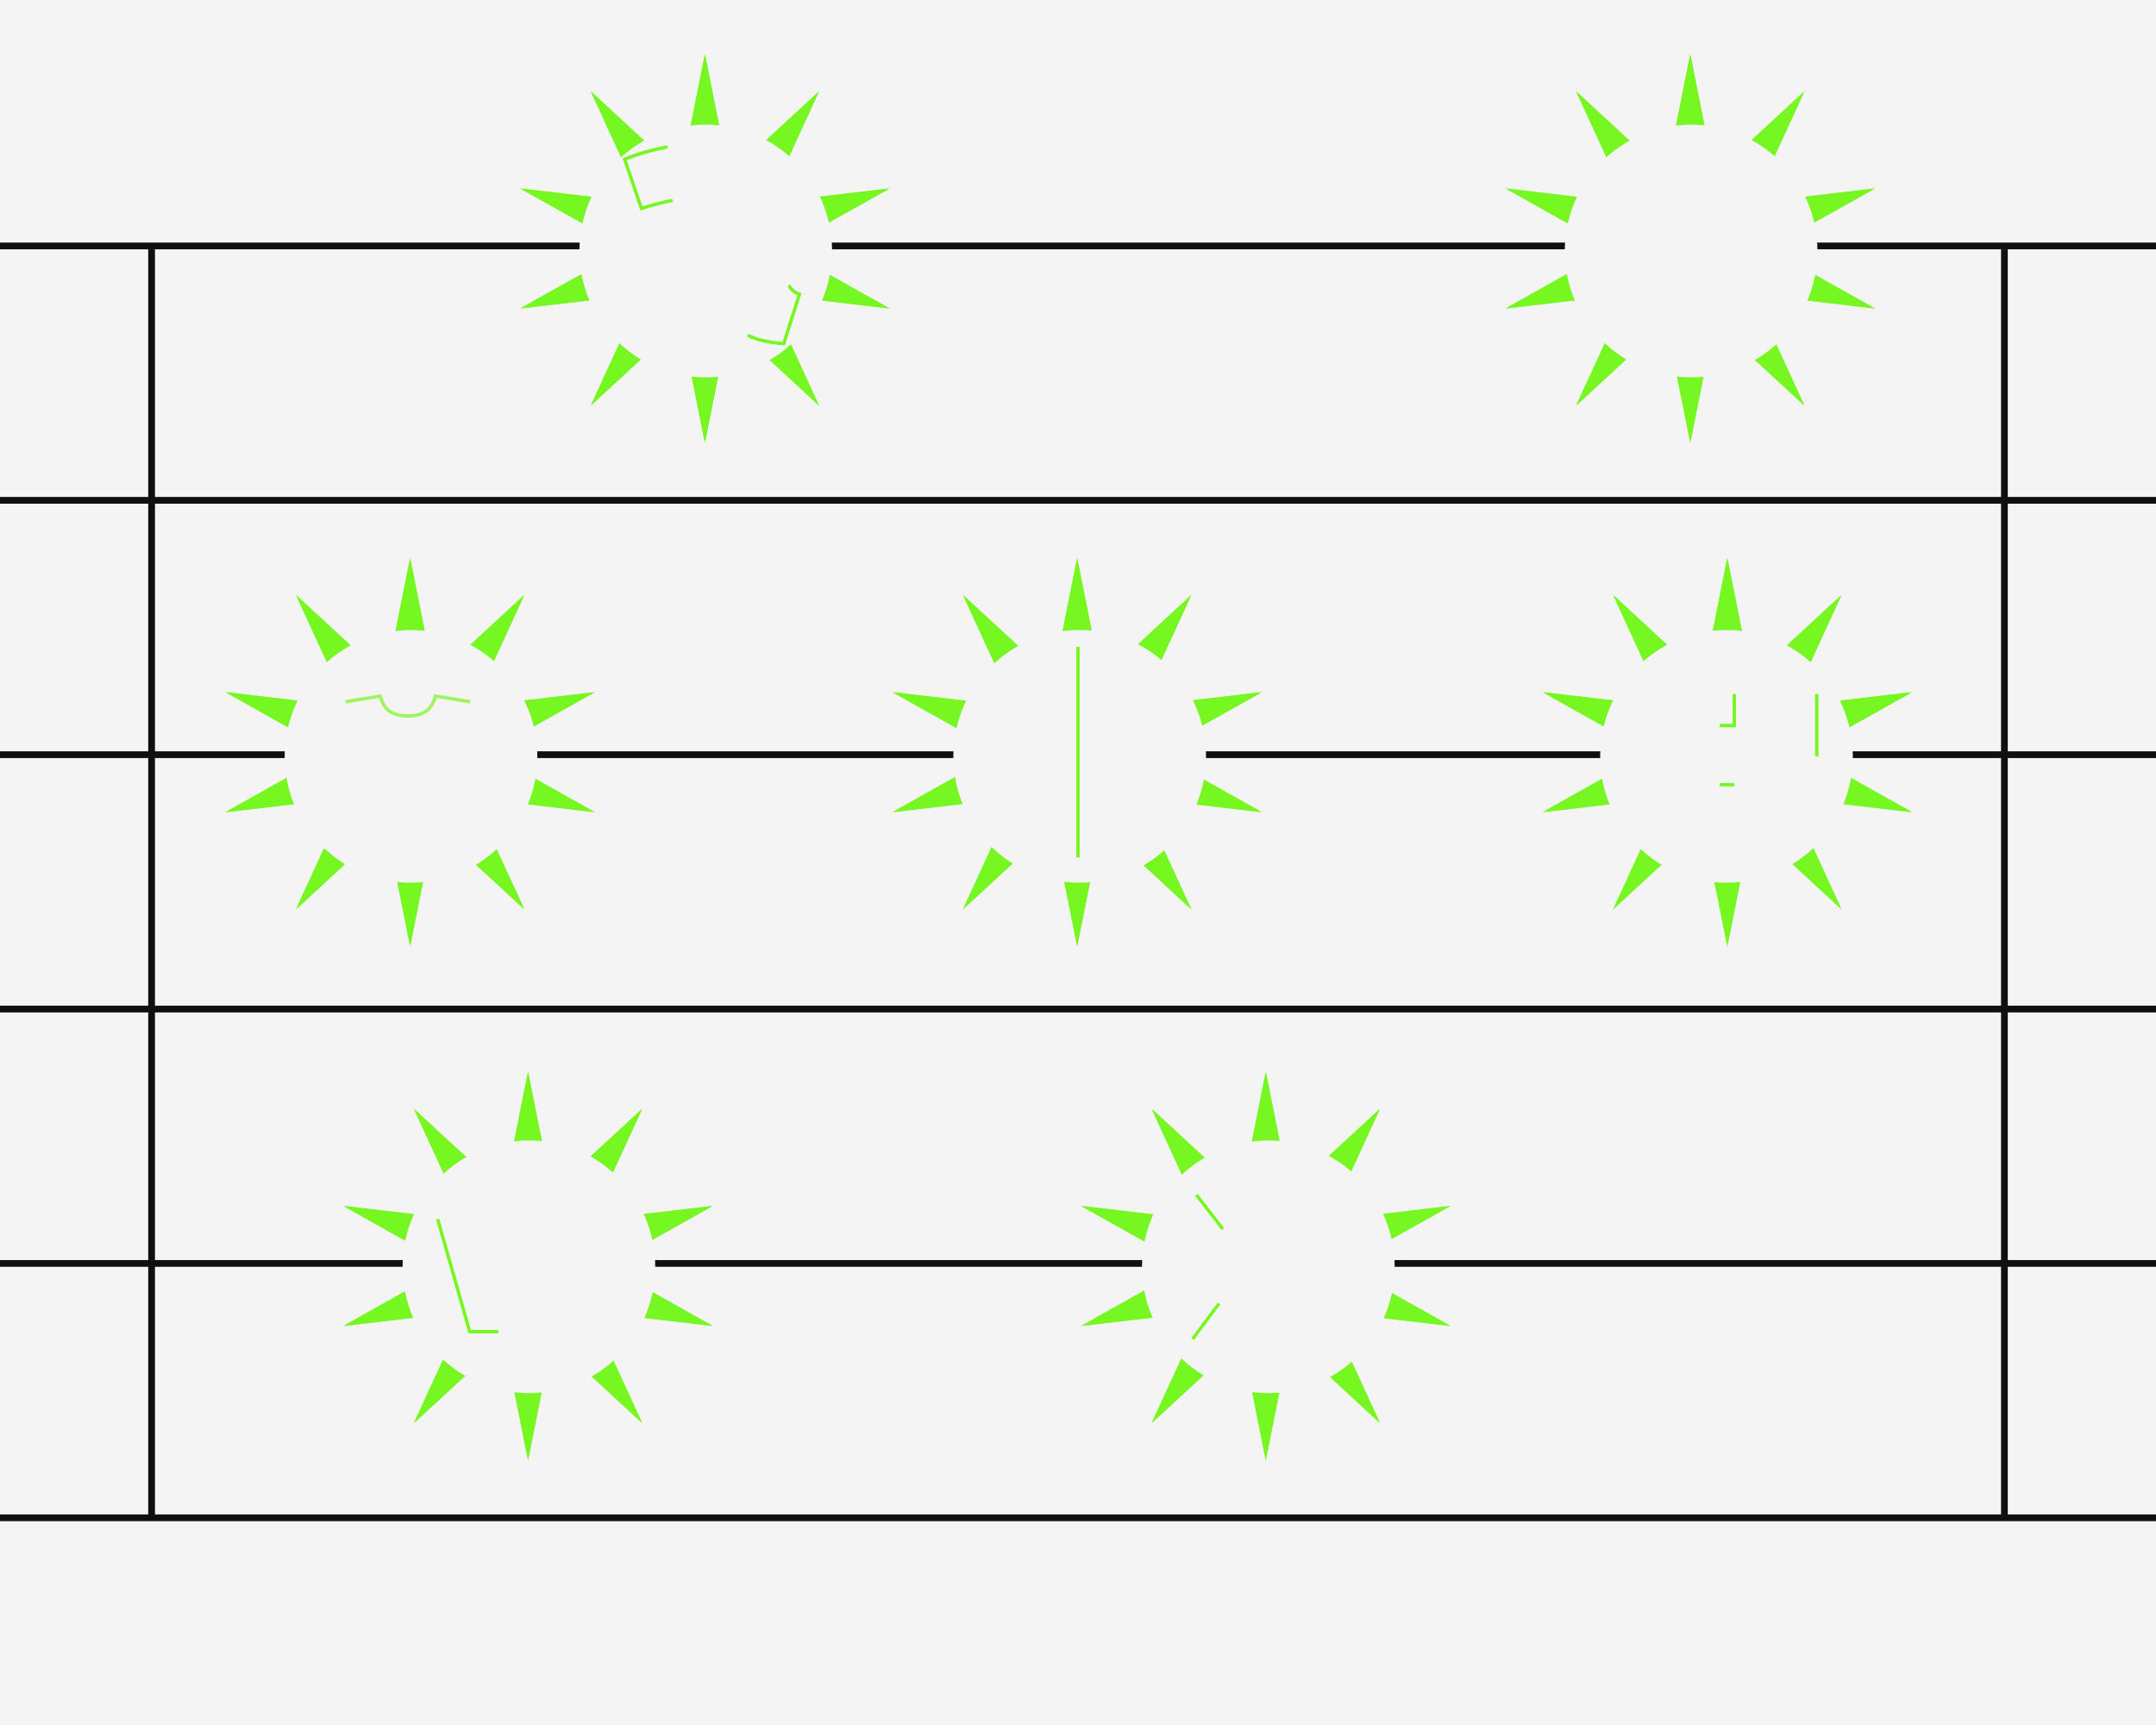 <svg width="1280" height="1024" viewBox="0 0 1280 1024" fill="none" xmlns="http://www.w3.org/2000/svg">
<rect x="0" y="0" width="1280" height="1024" fill="#808080" stroke="none"/>
<g clip-path="url(#clip0_5292_54932)">
<rect width="1280" height="1024" fill="#F4F4F4"/>
<line x1="90" y1="902" x2="90" y2="148" stroke="#101010" stroke-width="4"/>
<line x1="1190" y1="902" x2="1190" y2="148" stroke="#101010" stroke-width="4"/>
<line y1="448" x2="1280" y2="448" stroke="#101010" stroke-width="4"/>
<line y1="297" x2="1280" y2="297" stroke="#101010" stroke-width="4"/>
<line y1="599" x2="1280" y2="599" stroke="#101010" stroke-width="4"/>
<line y1="750" x2="1280" y2="750" stroke="#101010" stroke-width="4"/>
<line y1="146" x2="1280" y2="146" stroke="#101010" stroke-width="4"/>
<line y1="901" x2="1280" y2="901" stroke="#101010" stroke-width="4"/>
<circle cx="314" cy="739" r="75" fill="#F4F4F4"/>
<path d="M418.5 32L432.777 103.561L486.389 54.059L455.877 120.344L528.347 111.809L464.7 147.5L528.347 183.191L455.877 174.656L486.389 240.941L432.777 191.439L418.5 263L404.223 191.439L350.611 240.941L381.123 174.656L308.653 183.191L372.3 147.5L308.653 111.809L381.123 120.344L350.611 54.059L404.223 103.561L418.5 32Z" fill="#77F721"/>
<path d="M432.474 103.622L432.581 104.162L432.986 103.788L485.461 55.336L455.596 120.215L455.366 120.715L455.913 120.651L526.846 112.296L464.549 147.231L464.069 147.5L464.549 147.769L526.846 182.704L455.913 174.349L455.366 174.285L455.596 174.785L485.461 239.664L432.986 191.212L432.581 190.838L432.474 191.378L418.5 261.422L404.526 191.378L404.419 190.838L404.014 191.212L351.539 239.664L381.404 174.785L381.634 174.285L381.087 174.349L310.154 182.704L372.451 147.769L372.931 147.5L372.451 147.231L310.154 112.296L381.087 120.651L381.634 120.715L381.404 120.215L351.539 55.336L404.014 103.788L404.419 104.162L404.526 103.622L418.5 33.578L432.474 103.622Z" stroke="#77F721" stroke-opacity="0.7" stroke-width="0.618"/>
<path d="M1003.5 32L1017.78 103.561L1071.39 54.059L1040.88 120.344L1113.35 111.809L1049.7 147.5L1113.35 183.191L1040.88 174.656L1071.39 240.941L1017.78 191.439L1003.5 263L989.223 191.439L935.611 240.941L966.123 174.656L893.653 183.191L957.3 147.5L893.653 111.809L966.123 120.344L935.611 54.059L989.223 103.561L1003.5 32Z" fill="#77F721"/>
<path d="M1017.47 103.622L1017.58 104.162L1017.99 103.788L1070.46 55.336L1040.6 120.215L1040.37 120.715L1040.91 120.651L1111.85 112.296L1049.55 147.231L1049.07 147.5L1049.55 147.769L1111.85 182.704L1040.91 174.349L1040.37 174.285L1040.6 174.785L1070.46 239.664L1017.99 191.212L1017.58 190.838L1017.47 191.378L1003.5 261.422L989.526 191.378L989.419 190.838L989.014 191.212L936.539 239.664L966.404 174.785L966.634 174.285L966.087 174.349L895.154 182.704L957.451 147.769L957.931 147.5L957.451 147.231L895.154 112.296L966.087 120.651L966.634 120.715L966.404 120.215L936.539 55.336L989.014 103.788L989.419 104.162L989.526 103.622L1003.5 33.578L1017.47 103.622Z" stroke="#77F721" stroke-opacity="0.7" stroke-width="0.618"/>
<path d="M243.5 331L257.777 402.561L311.389 353.059L280.877 419.344L353.347 410.809L289.7 446.5L353.347 482.191L280.877 473.656L311.389 539.941L257.777 490.439L243.5 562L229.223 490.439L175.611 539.941L206.123 473.656L133.653 482.191L197.3 446.5L133.653 410.809L206.123 419.344L175.611 353.059L229.223 402.561L243.5 331Z" fill="#77F721"/>
<path d="M257.474 402.622L257.581 403.162L257.986 402.788L310.461 354.336L280.596 419.215L280.366 419.715L280.913 419.651L351.846 411.296L289.549 446.231L289.069 446.5L289.549 446.769L351.846 481.704L280.913 473.349L280.366 473.285L280.596 473.785L310.461 538.664L257.986 490.212L257.581 489.838L257.474 490.378L243.5 560.422L229.526 490.378L229.419 489.838L229.014 490.212L176.539 538.664L206.404 473.785L206.634 473.285L206.087 473.349L135.154 481.704L197.451 446.769L197.931 446.5L197.451 446.231L135.154 411.296L206.087 419.651L206.634 419.715L206.404 419.215L176.539 354.336L229.014 402.788L229.419 403.162L229.526 402.622L243.5 332.578L257.474 402.622Z" stroke="#77F721" stroke-opacity="0.7" stroke-width="0.618"/>
<path d="M313.5 636L327.777 707.561L381.389 658.059L350.877 724.344L423.347 715.809L359.7 751.5L423.347 787.191L350.877 778.656L381.389 844.941L327.777 795.439L313.5 867L299.223 795.439L245.611 844.941L276.123 778.656L203.653 787.191L267.3 751.5L203.653 715.809L276.123 724.344L245.611 658.059L299.223 707.561L313.5 636Z" fill="#77F721"/>
<path d="M327.474 707.622L327.581 708.162L327.986 707.788L380.461 659.336L350.596 724.215L350.366 724.715L350.913 724.651L421.846 716.296L359.549 751.231L359.069 751.5L359.549 751.769L421.846 786.704L350.913 778.349L350.366 778.285L350.596 778.785L380.461 843.664L327.986 795.212L327.581 794.838L327.474 795.378L313.5 865.422L299.526 795.378L299.419 794.838L299.014 795.212L246.539 843.664L276.404 778.785L276.634 778.285L276.087 778.349L205.154 786.704L267.451 751.769L267.931 751.5L267.451 751.231L205.154 716.296L276.087 724.651L276.634 724.715L276.404 724.215L246.539 659.336L299.014 707.788L299.419 708.162L299.526 707.622L313.5 637.578L327.474 707.622Z" stroke="#77F721" stroke-opacity="0.7" stroke-width="0.618"/>
<path d="M751.5 636L765.777 707.561L819.389 658.059L788.877 724.344L861.347 715.809L797.7 751.5L861.347 787.191L788.877 778.656L819.389 844.941L765.777 795.439L751.5 867L737.223 795.439L683.611 844.941L714.123 778.656L641.653 787.191L705.3 751.5L641.653 715.809L714.123 724.344L683.611 658.059L737.223 707.561L751.5 636Z" fill="#77F721"/>
<path d="M765.474 707.622L765.581 708.162L765.986 707.788L818.461 659.336L788.596 724.215L788.366 724.715L788.913 724.651L859.846 716.296L797.549 751.231L797.069 751.5L797.549 751.769L859.846 786.704L788.913 778.349L788.366 778.285L788.596 778.785L818.461 843.664L765.986 795.212L765.581 794.838L765.474 795.378L751.5 865.422L737.526 795.378L737.419 794.838L737.014 795.212L684.539 843.664L714.404 778.785L714.634 778.285L714.087 778.349L643.154 786.704L705.451 751.769L705.931 751.5L705.451 751.231L643.154 716.296L714.087 724.651L714.634 724.715L714.404 724.215L684.539 659.336L737.014 707.788L737.419 708.162L737.526 707.622L751.5 637.578L765.474 707.622Z" stroke="#77F721" stroke-opacity="0.7" stroke-width="0.618"/>
<path d="M1025.5 331L1039.78 402.561L1093.39 353.059L1062.88 419.344L1135.35 410.809L1071.7 446.5L1135.35 482.191L1062.88 473.656L1093.39 539.941L1039.78 490.439L1025.5 562L1011.22 490.439L957.611 539.941L988.123 473.656L915.653 482.191L979.3 446.5L915.653 410.809L988.123 419.344L957.611 353.059L1011.22 402.561L1025.5 331Z" fill="#77F721"/>
<path d="M1039.47 402.622L1039.58 403.162L1039.99 402.788L1092.46 354.336L1062.6 419.215L1062.37 419.715L1062.91 419.651L1133.85 411.296L1071.55 446.231L1071.07 446.5L1071.55 446.769L1133.85 481.704L1062.91 473.349L1062.37 473.285L1062.6 473.785L1092.46 538.664L1039.99 490.212L1039.58 489.838L1039.47 490.378L1025.5 560.422L1011.53 490.378L1011.42 489.838L1011.01 490.212L958.539 538.664L988.404 473.785L988.634 473.285L988.087 473.349L917.154 481.704L979.451 446.769L979.931 446.5L979.451 446.231L917.154 411.296L988.087 419.651L988.634 419.715L988.404 419.215L958.539 354.336L1011.01 402.788L1011.42 403.162L1011.53 402.622L1025.5 332.578L1039.47 402.622Z" stroke="#77F721" stroke-opacity="0.7" stroke-width="0.618"/>
<path d="M285.74 255.46V266H283.9V255.46H285.74ZM284.8 250.4C285.187 250.4 285.5 250.52 285.74 250.76C285.98 251 286.1 251.3 286.1 251.66C286.1 252.02 285.98 252.32 285.74 252.56C285.5 252.787 285.187 252.9 284.8 252.9C284.427 252.9 284.12 252.787 283.88 252.56C283.64 252.32 283.52 252.02 283.52 251.66C283.52 251.3 283.64 251 283.88 250.76C284.12 250.52 284.427 250.4 284.8 250.4Z" fill="#F4F4F4"/>
<circle cx="419" cy="149" r="75" fill="#F4F4F4"/>
<path d="M398.523 119.136C392.785 120.218 386.891 121.765 380.843 123.776L370.84 94.544C378.439 91.45 386.659 89.053 395.499 87.352" stroke="#77F721" stroke-width="2" stroke-linecap="round"/>
<path d="M468.781 170.094C469.875 172.093 471.828 173.631 474.641 174.707L465.266 204.001C456.828 203.386 449.953 201.849 444.641 199.388" stroke="#77F721" stroke-width="2" stroke-linecap="round"/>
<circle cx="244" cy="449" r="75" fill="#F4F4F4"/>
<mask id="mask0_5292_54932" style="mask-type:alpha" maskUnits="userSpaceOnUse" x="169" y="374" width="150" height="150">
<circle cx="244" cy="449" r="75" fill="#D9D9D9"/>
</mask>
<g mask="url(#mask0_5292_54932)">
<path d="M205.105 416.599L225.705 413.199C226.772 417.333 228.639 420.333 231.305 422.199C233.972 424.066 237.572 424.999 242.105 424.999C246.639 424.999 250.239 424.066 252.905 422.199C255.572 420.333 257.439 417.333 258.505 413.199L279.105 416.599" stroke="#77F721" stroke-opacity="0.7" stroke-width="2"/>
</g>
<path d="M639.5 331L653.777 402.561L707.389 353.059L676.877 419.344L749.347 410.809L685.7 446.5L749.347 482.191L676.877 473.656L707.389 539.941L653.777 490.439L639.5 562L625.223 490.439L571.611 539.941L602.123 473.656L529.653 482.191L593.3 446.5L529.653 410.809L602.123 419.344L571.611 353.059L625.223 402.561L639.5 331Z" fill="#77F721"/>
<path d="M653.474 402.622L653.581 403.162L653.986 402.788L706.461 354.336L676.596 419.215L676.366 419.715L676.913 419.651L747.846 411.296L685.549 446.231L685.069 446.5L685.549 446.769L747.846 481.704L676.913 473.349L676.366 473.285L676.596 473.785L706.461 538.664L653.986 490.212L653.581 489.838L653.474 490.378L639.5 560.422L625.526 490.378L625.419 489.838L625.014 490.212L572.539 538.664L602.404 473.785L602.634 473.285L602.087 473.349L531.154 481.704L593.451 446.769L593.931 446.5L593.451 446.231L531.154 411.296L602.087 419.651L602.634 419.715L602.404 419.215L572.539 354.336L625.014 402.788L625.419 403.162L625.526 402.622L639.5 332.578L653.474 402.622Z" stroke="#77F721" stroke-opacity="0.7" stroke-width="0.618"/>
<circle cx="641" cy="449" r="75" fill="#F4F4F4"/>
<mask id="mask1_5292_54932" style="mask-type:alpha" maskUnits="userSpaceOnUse" x="566" y="374" width="150" height="150">
<circle cx="641" cy="449" r="75" fill="#F4F4F4"/>
</mask>
<g mask="url(#mask1_5292_54932)">
<line x1="640" y1="384" x2="640" y2="509" stroke="#77F721" stroke-width="2"/>
</g>
<circle cx="314" cy="752" r="75" fill="#F4F4F4"/>
<path d="M295.867 790.505H278.861L259.855 723.734" stroke="#77F721" stroke-width="2"/>
<circle cx="1004" cy="149" r="75" fill="#F4F4F4"/>
<circle cx="753" cy="752" r="75" fill="#F4F4F4"/>
<mask id="mask2_5292_54932" style="mask-type:alpha" maskUnits="userSpaceOnUse" x="678" y="677" width="150" height="150">
<circle cx="753" cy="752" r="75" fill="#F4F4F4"/>
</mask>
<g mask="url(#mask2_5292_54932)">
<path d="M708 794.897L723.702 773.833M726 729.599L710.298 709.301" stroke="#77F721" stroke-width="1.915"/>
</g>
<circle cx="1025" cy="449" r="75" fill="#F4F4F4"/>
<path d="M1029.66 465.809H1021M1021 430.708H1029.66V412M1078.6 412V449" stroke="#77F721" stroke-width="2"/>
</g>
<defs>
<clipPath id="clip0_5292_54932">
<rect width="1280" height="1024" fill="white"/>
</clipPath>
</defs>
</svg>
